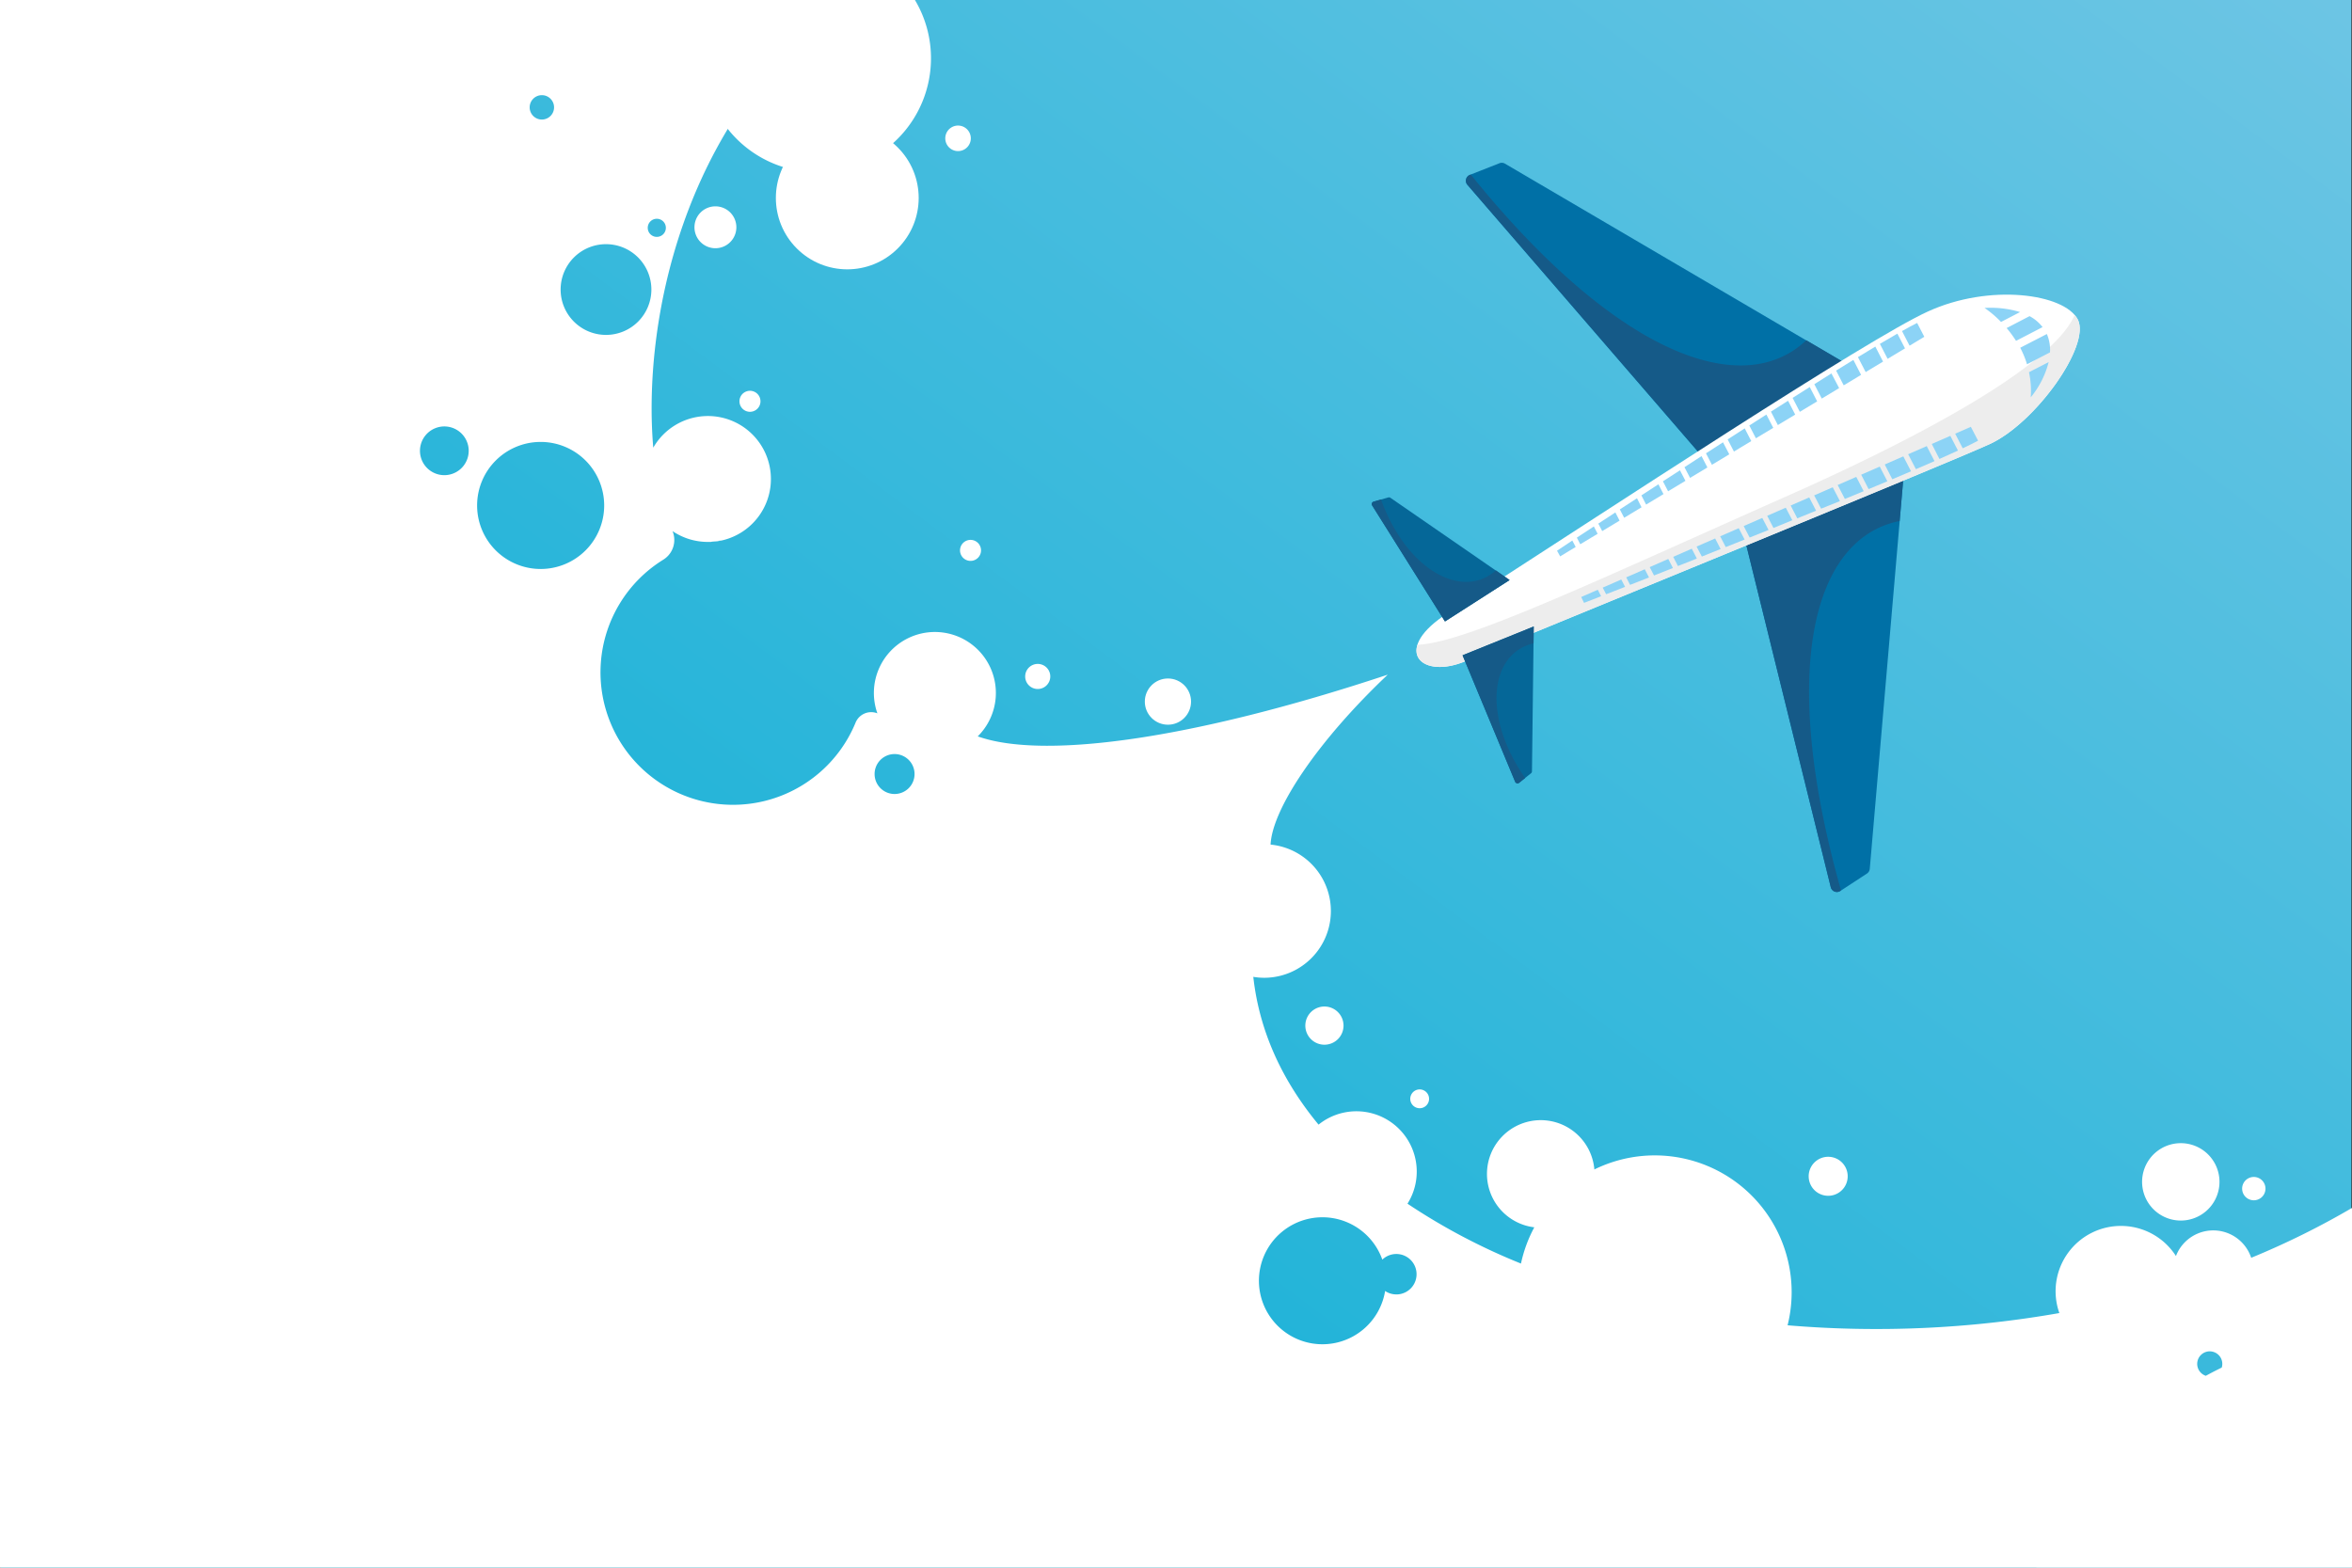 <svg id="web-bg-main" xmlns="http://www.w3.org/2000/svg" xmlns:xlink="http://www.w3.org/1999/xlink" width="1619.917" height="1080" viewBox="0 0 1619.917 1080">
  <rect x="0" y="0" width="1619.917" height="1080" fill="#333333" stroke="none"/>
  <defs>
    <linearGradient id="linear-gradient" x1="1.015" y1="0.037" x2="0.033" y2="0.919" gradientUnits="objectBoundingBox">
      <stop offset="0" stop-color="#6cc5e4"/>
      <stop offset="1" stop-color="#00acd3"/>
    </linearGradient>
  </defs>
  <g id="Layer_2" data-name="Layer 2">
    <g id="BACKGROUND_2" data-name="BACKGROUND 2">
      <rect id="Rectangle_5" data-name="Rectangle 5" width="1619" height="1080" transform="translate(0.472)" fill="url(#linear-gradient)"/>
      <path id="Path_53" data-name="Path 53" d="M468.557,67.216,628.389,252.211l100.262-62.248L494.411,52.529a4.32,4.32,0,0,0-3.823-.3l-20.325,7.992a4.32,4.32,0,0,0-1.706,7Z" transform="translate(542.142 60.218)" fill="#0070a6"/>
      <path id="Path_54" data-name="Path 54" d="M470.773,55.68l-.475.173a4.32,4.32,0,0,0-1.706,6.955L628.423,247.8l100.262-62.248-26.847-15.746C657.474,211.883,570.128,178.859,470.773,55.68Z" transform="translate(542.216 64.583)" fill="#155a88"/>
      <path id="Path_55" data-name="Path 55" d="M615.248,435.025l-58.6-237.35L665.4,151.82,642.138,422.389a4.32,4.32,0,0,1-1.965,3.3l-18.251,11.944a4.32,4.32,0,0,1-6.674-2.613Z" transform="translate(645.653 176.095)" fill="#0070a6"/>
      <path id="Path_56" data-name="Path 56" d="M622.332,437.314l-.41.259a4.32,4.32,0,0,1-6.674-2.613l-58.6-237.286L665.4,151.82l-2.678,30.994C602.893,194.715,579.307,284.977,622.332,437.314Z" transform="translate(645.653 176.095)" fill="#155a88"/>
      <path id="Path_57" data-name="Path 57" d="M470.044,315.506c121.364-78.361,291.2-190.394,333.833-209.9s94.063-12.29,103.243,5.464-28.943,71.276-60.477,85.769-330.463,136.267-360.7,149.4S434.946,339.718,470.044,315.506Z" transform="translate(523.894 108.999)" fill="#fff"/>
      <path id="Path_58" data-name="Path 58" d="M707.95,224.74c-131.473,58.317-222.771,101.882-255.58,102.9-4.32,13.348,12.225,20.3,33.608,11.08,30.433-13.132,329.34-134.864,360.7-149.4s69.57-68.015,60.477-85.769A17.479,17.479,0,0,0,905,100.46C889.64,136.185,795.469,185.862,707.95,224.74Z" transform="translate(523.9 116.523)" fill="#ededed"/>
      <path id="Path_59" data-name="Path 59" d="M437.7,164.165l50.153,79.916,44.494-28.489-82.076-56.654a1.771,1.771,0,0,0-1.512-.238l-10.108,2.894a1.749,1.749,0,0,0-.95,2.57Z" transform="translate(507.385 183.988)" fill="#056798"/>
      <path id="Path_60" data-name="Path 60" d="M502.6,306.8,466.38,219.648l49.008-19.828-1.21,99.744a1.728,1.728,0,0,1-.648,1.361l-8.164,6.48a1.793,1.793,0,0,1-2.765-.6Z" transform="translate(540.949 231.769)" fill="#056798"/>
      <path id="Path_61" data-name="Path 61" d="M648.209,139.746a62.311,62.311,0,0,0,12.333-24.256L647,122.445A61.711,61.711,0,0,1,648.209,139.746Z" transform="translate(750.449 133.956)" fill="#8cd3f6"/>
      <path id="Path_62" data-name="Path 62" d="M648.875,127.373l15.832-8.186a27.9,27.9,0,0,0-2.16-12.657l-18.338,9.46a65.89,65.89,0,0,1,4.665,11.383Z" transform="translate(747.213 123.563)" fill="#8cd3f6"/>
      <path id="Path_63" data-name="Path 63" d="M632.82,98.278a72.653,72.653,0,0,1,11.361,9.655l13.132-6.8a70.434,70.434,0,0,0-24.493-2.851Z" transform="translate(734.002 113.845)" fill="#8cd3f6"/>
      <path id="Path_64" data-name="Path 64" d="M639.87,109.038a80.44,80.44,0,0,1,6.48,8.812l18.273-9.46a27.818,27.818,0,0,0-8.964-7.56Z" transform="translate(742.179 116.952)" fill="#8cd3f6"/>
      <path id="Path_65" data-name="Path 65" d="M578.55,126.508l5.119,9.914,11.966-7.214L590.321,119.1C586.52,121.5,582.589,123.981,578.55,126.508Z" transform="translate(671.054 138.143)" fill="#8cd3f6"/>
      <path id="Path_66" data-name="Path 66" d="M571.62,130.913l4.968,9.612,11.944-7.214-5.1-9.871Z" transform="translate(663.016 143.177)" fill="#8cd3f6"/>
      <path id="Path_67" data-name="Path 67" d="M516.53,166.588l2.981,5.767,11.966-7.214-3.132-6.22Z" transform="translate(599.118 184.33)" fill="#8cd3f6"/>
      <path id="Path_68" data-name="Path 68" d="M523.4,162.106l3.261,6.328,11.966-7.214-3.5-6.76Z" transform="translate(607.086 179.157)" fill="#8cd3f6"/>
      <path id="Path_69" data-name="Path 69" d="M544,148.651l4.1,7.905,11.944-7.214-4.32-8.272Z" transform="translate(630.98 163.626)" fill="#8cd3f6"/>
      <path id="Path_70" data-name="Path 70" d="M530.27,157.581l3.564,6.868,11.944-7.214L542,150Z" transform="translate(615.055 173.984)" fill="#8cd3f6"/>
      <path id="Path_71" data-name="Path 71" d="M550.91,144.211l4.32,8.38,11.944-7.214-4.514-8.748Z" transform="translate(638.995 158.476)" fill="#8cd3f6"/>
      <path id="Path_72" data-name="Path 72" d="M557.81,139.758l4.557,8.812,11.944-7.214-4.73-9.136Z" transform="translate(646.998 153.361)" fill="#8cd3f6"/>
      <path id="Path_73" data-name="Path 73" d="M564.71,135.315l4.773,9.244,11.944-7.214L576.5,127.82Z" transform="translate(655.001 148.257)" fill="#8cd3f6"/>
      <path id="Path_74" data-name="Path 74" d="M537.14,153.094l3.845,7.387,11.944-7.192-4.039-7.819Z" transform="translate(623.023 168.729)" fill="#8cd3f6"/>
      <path id="Path_75" data-name="Path 75" d="M509.67,171.129l2.678,5.162,11.966-7.214L521.4,163.44Z" transform="translate(591.161 189.572)" fill="#8cd3f6"/>
      <path id="Path_76" data-name="Path 76" d="M599.45,113.451l5.335,10.324,11.966-7.214L611.5,106.41C607.852,108.505,603.813,110.859,599.45,113.451Z" transform="translate(695.296 123.424)" fill="#8cd3f6"/>
      <path id="Path_77" data-name="Path 77" d="M616.921,103c-2.808,1.4-6.328,3.283-10.411,5.594l5.205,10.065,10.152-6.113Z" transform="translate(703.485 119.469)" fill="#8cd3f6"/>
      <path id="Path_78" data-name="Path 78" d="M592.45,117.786l5.335,10.3,11.966-7.214-5.313-10.324Z" transform="translate(687.177 128.226)" fill="#8cd3f6"/>
      <path id="Path_79" data-name="Path 79" d="M502.82,175.6l2.354,4.557,11.966-7.192-2.613-5.054Z" transform="translate(583.216 194.757)" fill="#8cd3f6"/>
      <path id="Path_80" data-name="Path 80" d="M496.5,179.4l2.16,3.909,10.691-6.48L507.04,172.4Z" transform="translate(575.885 199.965)" fill="#8cd3f6"/>
      <path id="Path_81" data-name="Path 81" d="M585.49,122.134l5.248,10.173,11.966-7.214-5.313-10.3Z" transform="translate(679.104 133.144)" fill="#8cd3f6"/>
      <path id="Path_82" data-name="Path 82" d="M598.609,164.328l-5.119-9.935,12.786-5.573,5.227,10.108Z" transform="translate(688.383 172.615)" fill="#8cd3f6"/>
      <path id="Path_83" data-name="Path 83" d="M590.958,167.284l-4.968-9.59L598.8,152.1l5.1,9.849Q597.545,164.606,590.958,167.284Z" transform="translate(679.684 176.419)" fill="#8cd3f6"/>
      <path id="Path_84" data-name="Path 84" d="M529.031,189.641l-2.981-5.767,12.808-5.594,3.2,6.221Z" transform="translate(610.16 206.785)" fill="#8cd3f6"/>
      <path id="Path_85" data-name="Path 85" d="M536.811,186.933,533.55,180.6l12.787-5.594,3.5,6.76Z" transform="translate(618.859 202.992)" fill="#8cd3f6"/>
      <path id="Path_86" data-name="Path 86" d="M560.124,178.689l-4.1-7.905,12.808-5.594,4.32,8.294Z" transform="translate(644.922 191.602)" fill="#8cd3f6"/>
      <path id="Path_87" data-name="Path 87" d="M544.629,184.2,541,177.312l12.786-5.573,3.78,7.279Z" transform="translate(627.5 199.2)" fill="#8cd3f6"/>
      <path id="Path_88" data-name="Path 88" d="M567.84,175.895l-4.32-8.38,12.787-5.594,4.514,8.64Z" transform="translate(653.621 187.809)" fill="#8cd3f6"/>
      <path id="Path_89" data-name="Path 89" d="M575.579,173.056,571,164.223l12.786-5.573,4.73,9.136Z" transform="translate(662.297 184.017)" fill="#8cd3f6"/>
      <path id="Path_90" data-name="Path 90" d="M583.273,170.162,578.5,161l12.786-5.594,4.946,9.525Z" transform="translate(670.996 180.258)" fill="#8cd3f6"/>
      <path id="Path_91" data-name="Path 91" d="M552.353,181.463l-3.823-7.408,12.786-5.594,4.039,7.819Z" transform="translate(636.234 195.395)" fill="#8cd3f6"/>
      <path id="Path_92" data-name="Path 92" d="M521.238,192.316l-2.678-5.184,12.787-5.573,2.916,5.637Z" transform="translate(601.473 210.59)" fill="#8cd3f6"/>
      <path id="Path_93" data-name="Path 93" d="M621.27,154.928,616,144.6l12.786-5.594,5.249,10.151Q628.236,151.818,621.27,154.928Z" transform="translate(714.492 161.236)" fill="#8cd3f6"/>
      <path id="Path_94" data-name="Path 94" d="M639.227,145.677c-2.765,1.49-6.328,3.261-10.562,5.249L623.46,140.86l10.8-4.73Z" transform="translate(723.145 157.896)" fill="#8cd3f6"/>
      <path id="Path_95" data-name="Path 95" d="M613.8,158.177l-5.335-10.3,12.808-5.594,5.335,10.346Q620.587,155.283,613.8,158.177Z" transform="translate(705.758 165.029)" fill="#8cd3f6"/>
      <path id="Path_96" data-name="Path 96" d="M513.424,194.981l-2.354-4.557,12.787-5.594,2.614,5.054Z" transform="translate(592.785 214.382)" fill="#8cd3f6"/>
      <path id="Path_97" data-name="Path 97" d="M506.154,197.128l-1.944-4.039,11.426-4.989,2.289,4.449Z" transform="translate(584.828 218.175)" fill="#8cd3f6"/>
      <path id="Path_98" data-name="Path 98" d="M606.205,161.317,601,151.144l12.786-5.594,5.335,10.3Z" transform="translate(697.094 168.822)" fill="#8cd3f6"/>
      <path id="Path_99" data-name="Path 99" d="M443.8,159.29l-5.119,1.534a1.75,1.75,0,0,0-.993,2.635l50.153,79.916,44.537-28.554-9.46-6.652C499.788,228.838,461.32,207.823,443.8,159.29Z" transform="translate(507.347 184.759)" fill="#155a88"/>
      <path id="Path_100" data-name="Path 100" d="M509.47,304.207l-4.1,3.3a1.793,1.793,0,0,1-2.765-.713L466.38,219.648l49.008-19.828-.13,11.62C485,218.352,479.987,261.874,509.47,304.207Z" transform="translate(540.949 231.769)" fill="#155a88"/>
      <path id="Path_101" data-name="Path 101" d="M1550.5,866.461a27.539,27.539,0,0,0-51.837-1.21,44.991,44.991,0,0,0-80.3,39.288,728.121,728.121,0,0,1-187.176,8.424,94.258,94.258,0,0,0-133.136-107.325,7.293,7.293,0,0,0-.13-1.663,37.042,37.042,0,1,0-41.189,41.492,94.084,94.084,0,0,0-9.18,24.968A428.108,428.108,0,0,1,969.4,829.2a41.556,41.556,0,0,0-61.255-54.473c-24.9-30.044-40.8-64.192-44.947-101.8a46.582,46.582,0,0,0,7.43.648,45.984,45.984,0,0,0,4.471-91.752c1.145-24.623,32.528-71.492,80.693-117.066-135.879,45.142-237.8,58.468-282.384,42.507a42.01,42.01,0,1,0-69.116-15.854l-.518-.194a11.62,11.62,0,0,0-14.536,6.652A91.255,91.255,0,1,1,456.817,385.562a15.94,15.94,0,0,0,6.48-19.439l-.108-.259a43.2,43.2,0,0,0,24.342,7.452h1.858c2.484-.432,5.033-.756,7.581-.972a43.392,43.392,0,1,0-47.042-63.954C442.777,224.888,467.832,86.007,580.578,0H0V1079.945H1619.917V832.119a554.191,554.191,0,0,1-69.419,34.342ZM452.367,150.7a6.242,6.242,0,1,1-6.242,6.242A6.242,6.242,0,0,1,452.367,150.7Zm-34.99,17.5a31.254,31.254,0,1,1-31.254,31.254,31.254,31.254,0,0,1,31.254-31.254ZM373.207,65.553a8.4,8.4,0,1,1-8.4,8.4,8.4,8.4,0,0,1,8.4-8.4ZM306.013,327.331a16.783,16.783,0,1,1,11.881-4.908,16.8,16.8,0,0,1-11.881,4.908Zm66.352,64.624A43.759,43.759,0,1,1,416.124,348.2a43.759,43.759,0,0,1-43.759,43.759ZM616.13,546.97a13.758,13.758,0,1,1,13.758-13.758A13.758,13.758,0,0,1,616.13,546.97ZM961.713,891.689a13.78,13.78,0,0,1-7.732-2.354,43.738,43.738,0,1,1-1.922-21.6,13.931,13.931,0,1,1,9.655,23.975Zm50.455,69.116a48.823,48.823,0,1,0,.065-.086Zm424.764,58.036a259.015,259.015,0,1,0,.065-.086Zm85.013-70.65a8.64,8.64,0,1,1,8.64-8.64A8.64,8.64,0,0,1,1521.945,948.192Z" fill="#fff"/>
      <circle id="Ellipse_20" data-name="Ellipse 20" cx="49.181" cy="49.181" r="49.181" transform="translate(514 136.36) rotate(-45)" fill="#fff"/>
      <path id="Path_102" data-name="Path 102" d="M381.1,40.2A78.426,78.426,0,1,1,235.331,0H370.043A78.144,78.144,0,0,1,381.1,40.2Z" transform="translate(260.105)" fill="#fff"/>
      <path id="Path_103" data-name="Path 103" d="M250.306,80.238a14.428,14.428,0,1,0-14.428,14.428A14.428,14.428,0,0,0,250.306,80.238Z" transform="translate(256.858 76.332)" fill="#fff"/>
      <path id="Path_104" data-name="Path 104" d="M243.036,139.111A7.236,7.236,0,1,0,235.8,131.9a7.236,7.236,0,0,0,7.236,7.214Z" transform="translate(273.502 144.569)" fill="#fff"/>
      <path id="Path_105" data-name="Path 105" d="M335.55,229.029a8.64,8.64,0,1,0-8.64-8.64A8.64,8.64,0,0,0,335.55,229.029Z" transform="translate(379.18 245.607)" fill="#fff"/>
      <path id="Path_106" data-name="Path 106" d="M313.344,186.661a7.236,7.236,0,1,0-7.214-7.236,7.236,7.236,0,0,0,7.214,7.236Z" transform="translate(355.077 199.721)" fill="#fff"/>
      <circle id="Ellipse_21" data-name="Ellipse 21" cx="15.918" cy="15.918" r="15.918" transform="translate(788.489 467.4)" fill="#fff"/>
      <path id="Path_107" data-name="Path 107" d="M416.24,334.152a13.154,13.154,0,1,0,13.154-13.132,13.154,13.154,0,0,0-13.154,13.132Z" transform="translate(482.793 372.348)" fill="#fff"/>
      <path id="Path_108" data-name="Path 108" d="M456.288,360.419a6.48,6.48,0,1,0-4.651-1.859A6.48,6.48,0,0,0,456.288,360.419Z" transform="translate(521.602 403.016)" fill="#fff"/>
      <path id="Path_109" data-name="Path 109" d="M591.981,395.72a13.434,13.434,0,1,0-9.972-2.655A13.456,13.456,0,0,0,591.981,395.72Z" transform="translate(668.963 427.911)" fill="#fff"/>
      <path id="Path_110" data-name="Path 110" d="M713.163,417.688a26.653,26.653,0,1,0-29.872-22.981A26.653,26.653,0,0,0,713.163,417.688Z" transform="translate(792.28 422.898)" fill="#fff"/>
      <path id="Path_111" data-name="Path 111" d="M724.043,391.384a8.035,8.035,0,1,0-9.007-6.933A8.035,8.035,0,0,0,724.043,391.384Z" transform="translate(829.285 435.4)" fill="#fff"/>
      <path id="Path_112" data-name="Path 112" d="M234.191,172.37c-2.549.216-5.1.54-7.581.972a41.6,41.6,0,0,0,7.581-.972Z" transform="translate(262.843 199.93)" fill="#fff"/>
      <path id="Path_113" data-name="Path 113" d="M319.035,48.862a8.791,8.791,0,1,1-2.567-6.23,8.812,8.812,0,0,1,2.567,6.23Z" transform="translate(349.602 46.454)" fill="#fff"/>
    </g>
  </g>
</svg>
